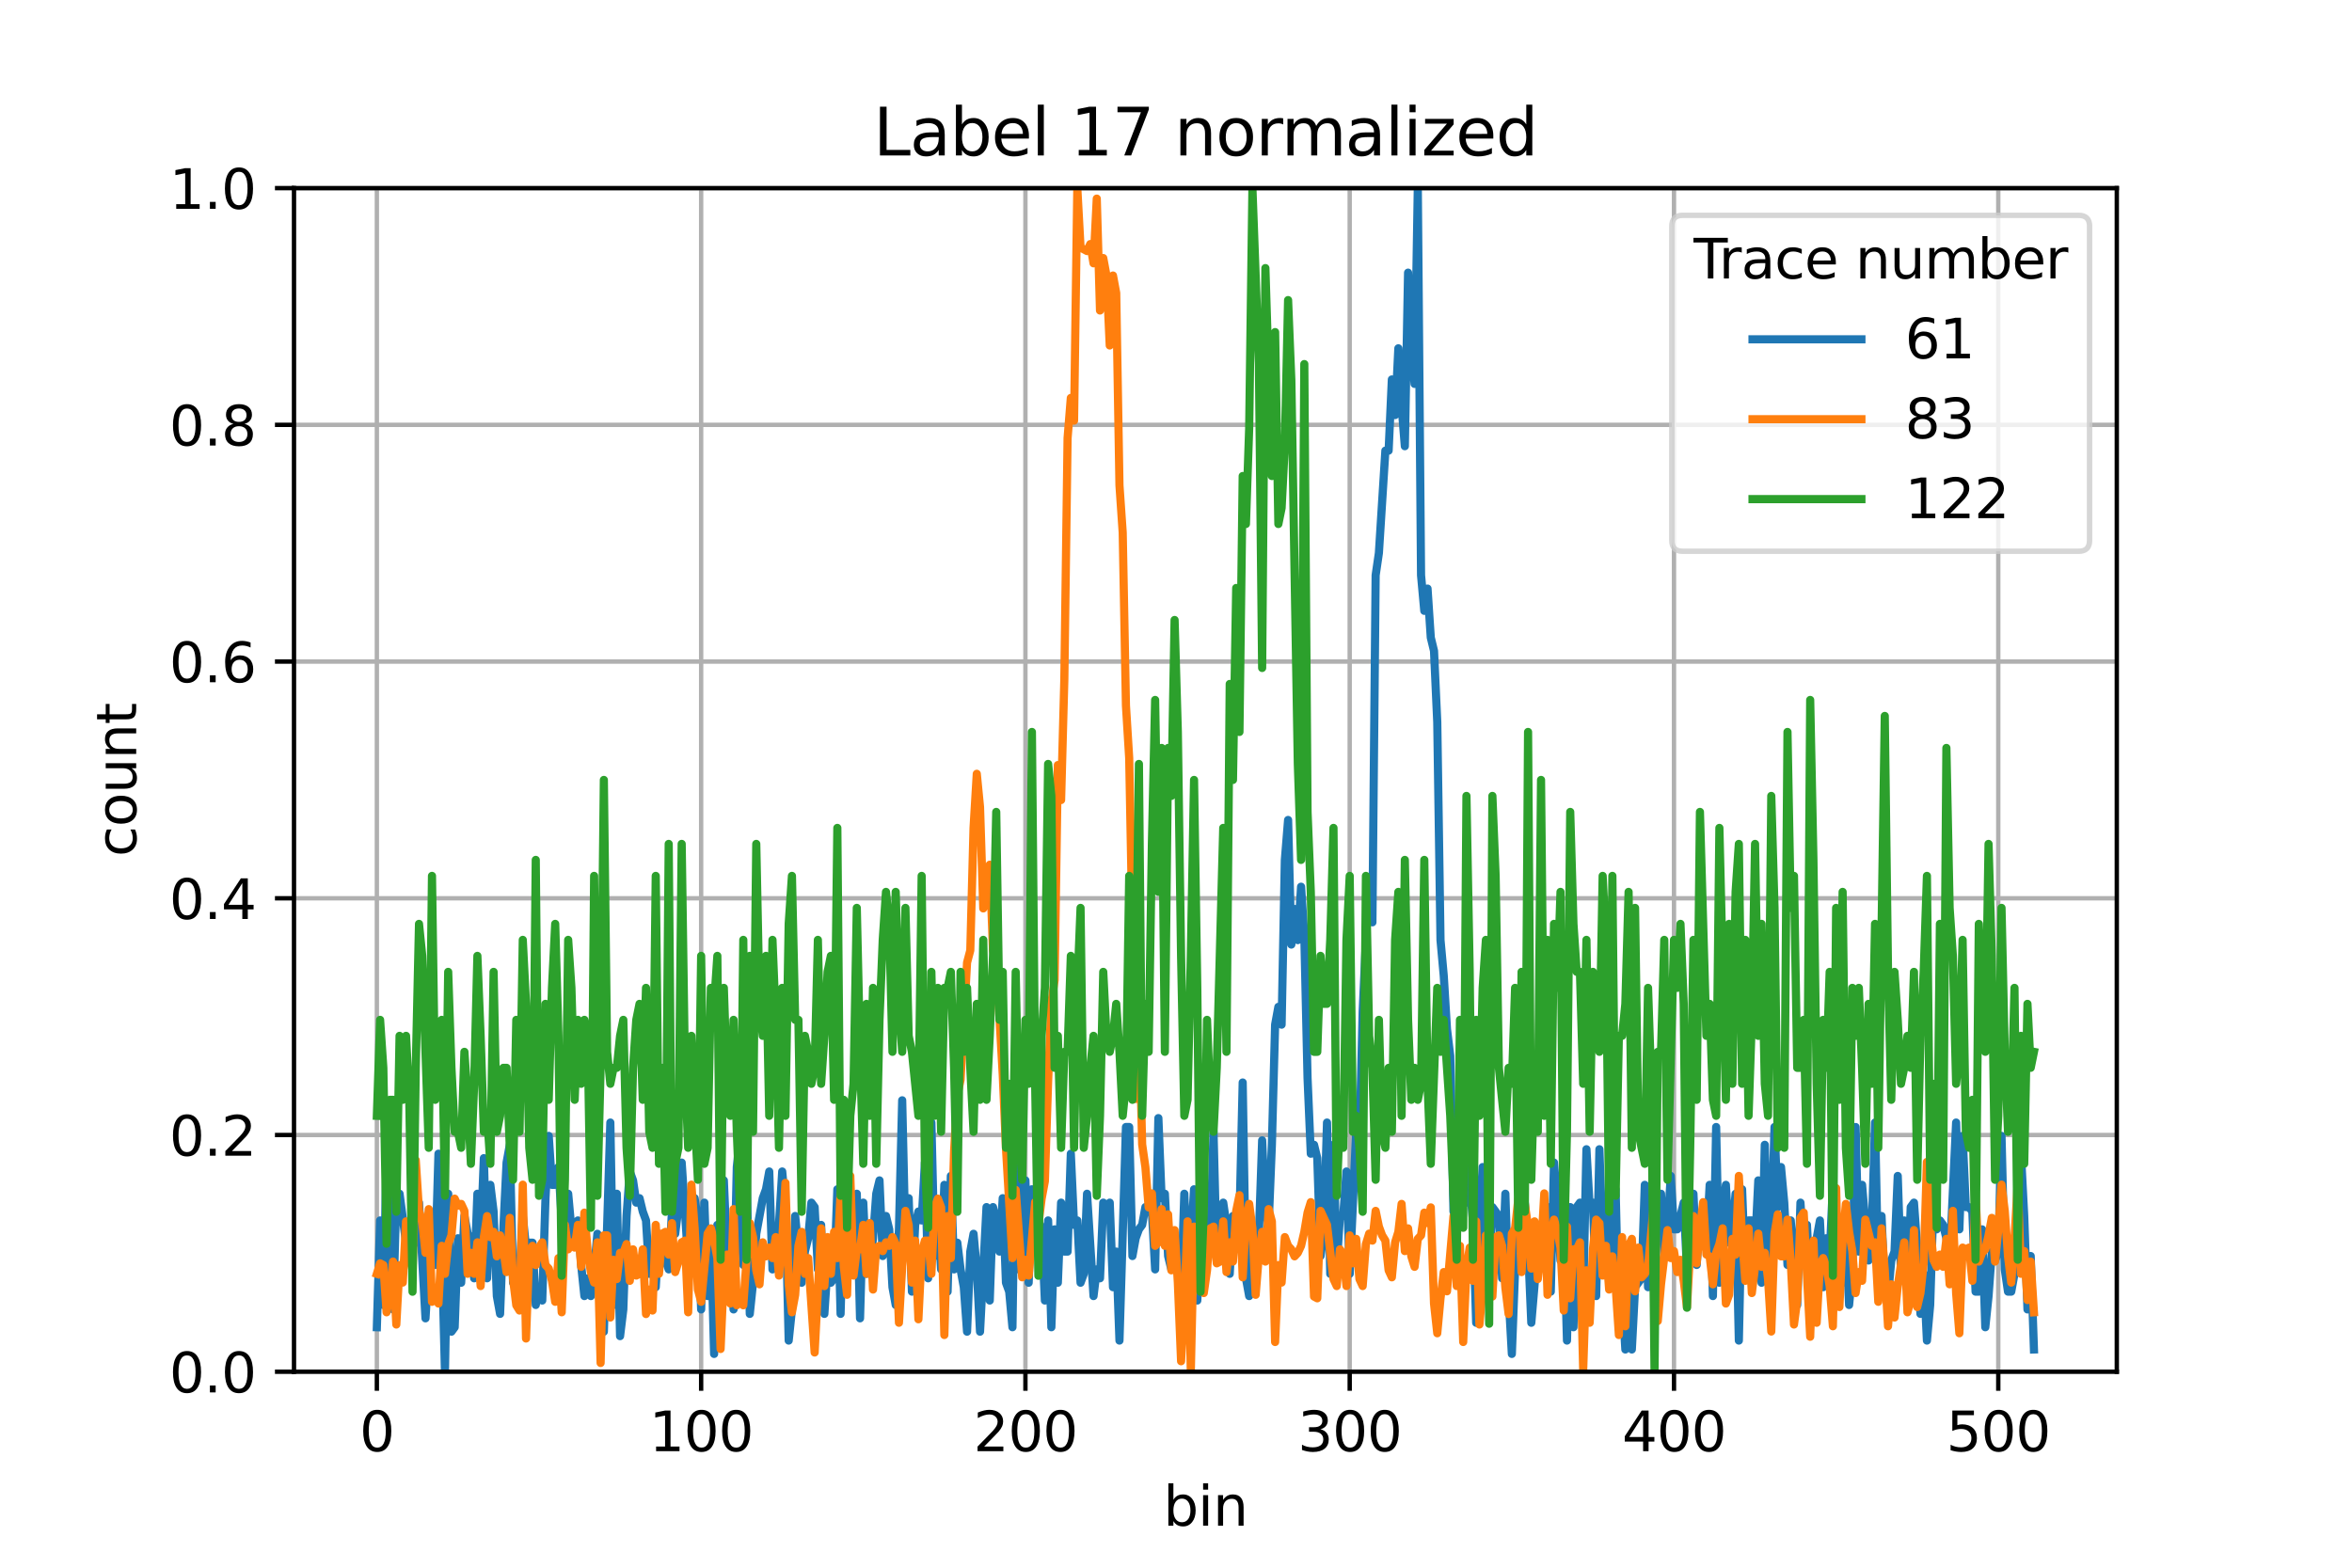 <?xml version="1.0" encoding="utf-8" standalone="no"?>
<!DOCTYPE svg PUBLIC "-//W3C//DTD SVG 1.1//EN"
  "http://www.w3.org/Graphics/SVG/1.1/DTD/svg11.dtd">
<svg xmlns:xlink="http://www.w3.org/1999/xlink" width="432pt" height="288pt" viewBox="0 0 432 288" xmlns="http://www.w3.org/2000/svg" version="1.1">
 <defs>
  <style type="text/css">*{stroke-linejoin: round; stroke-linecap: butt}</style>
 </defs>
 <g id="figure_1">
  <g id="patch_1">
   <path d="M 0 288 
L 432 288 
L 432 0 
L 0 0 
z
" style="fill: #ffffff"/>
  </g>
  <g id="axes_1">
   <g id="patch_2">
    <path d="M 54 252 
L 388.8 252 
L 388.8 34.56 
L 54 34.56 
z
" style="fill: #ffffff"/>
   </g>
   <g id="matplotlib.axis_1">
    <g id="xtick_1">
     <g id="line2d_1">
      <path d="M 69.218 252 
L 69.218 34.56 
" clip-path="url(#p0f0aa563bb)" style="fill: none; stroke: #b0b0b0; stroke-width: 0.8; stroke-linecap: square"/>
     </g>
     <g id="line2d_2">
      <defs>
       <path id="me63e05dc1d" d="M 0 0 
L 0 3.5 
" style="stroke: #000000; stroke-width: 0.8"/>
      </defs>
      <g>
       <use xlink:href="#me63e05dc1d" x="69.218" y="252" style="stroke: #000000; stroke-width: 0.8"/>
      </g>
     </g>
     <g id="text_1">
      <!-- 0 -->
      <g transform="translate(66.037 266.598)scale(0.1 -0.1)">
       <defs>
        <path id="DejaVuSans-30" d="M 2034 4250 
Q 1547 4250 1301 3770 
Q 1056 3291 1056 2328 
Q 1056 1369 1301 889 
Q 1547 409 2034 409 
Q 2525 409 2770 889 
Q 3016 1369 3016 2328 
Q 3016 3291 2770 3770 
Q 2525 4250 2034 4250 
z
M 2034 4750 
Q 2819 4750 3233 4129 
Q 3647 3509 3647 2328 
Q 3647 1150 3233 529 
Q 2819 -91 2034 -91 
Q 1250 -91 836 529 
Q 422 1150 422 2328 
Q 422 3509 836 4129 
Q 1250 4750 2034 4750 
z
" transform="scale(0.016)"/>
       </defs>
       <use xlink:href="#DejaVuSans-30"/>
      </g>
     </g>
    </g>
    <g id="xtick_2">
     <g id="line2d_3">
      <path d="M 128.781 252 
L 128.781 34.56 
" clip-path="url(#p0f0aa563bb)" style="fill: none; stroke: #b0b0b0; stroke-width: 0.8; stroke-linecap: square"/>
     </g>
     <g id="line2d_4">
      <g>
       <use xlink:href="#me63e05dc1d" x="128.781" y="252" style="stroke: #000000; stroke-width: 0.8"/>
      </g>
     </g>
     <g id="text_2">
      <!-- 100 -->
      <g transform="translate(119.237 266.598)scale(0.1 -0.1)">
       <defs>
        <path id="DejaVuSans-31" d="M 794 531 
L 1825 531 
L 1825 4091 
L 703 3866 
L 703 4441 
L 1819 4666 
L 2450 4666 
L 2450 531 
L 3481 531 
L 3481 0 
L 794 0 
L 794 531 
z
" transform="scale(0.016)"/>
       </defs>
       <use xlink:href="#DejaVuSans-31"/>
       <use xlink:href="#DejaVuSans-30" x="63.623"/>
       <use xlink:href="#DejaVuSans-30" x="127.246"/>
      </g>
     </g>
    </g>
    <g id="xtick_3">
     <g id="line2d_5">
      <path d="M 188.343 252 
L 188.343 34.56 
" clip-path="url(#p0f0aa563bb)" style="fill: none; stroke: #b0b0b0; stroke-width: 0.8; stroke-linecap: square"/>
     </g>
     <g id="line2d_6">
      <g>
       <use xlink:href="#me63e05dc1d" x="188.343" y="252" style="stroke: #000000; stroke-width: 0.8"/>
      </g>
     </g>
     <g id="text_3">
      <!-- 200 -->
      <g transform="translate(178.799 266.598)scale(0.1 -0.1)">
       <defs>
        <path id="DejaVuSans-32" d="M 1228 531 
L 3431 531 
L 3431 0 
L 469 0 
L 469 531 
Q 828 903 1448 1529 
Q 2069 2156 2228 2338 
Q 2531 2678 2651 2914 
Q 2772 3150 2772 3378 
Q 2772 3750 2511 3984 
Q 2250 4219 1831 4219 
Q 1534 4219 1204 4116 
Q 875 4013 500 3803 
L 500 4441 
Q 881 4594 1212 4672 
Q 1544 4750 1819 4750 
Q 2544 4750 2975 4387 
Q 3406 4025 3406 3419 
Q 3406 3131 3298 2873 
Q 3191 2616 2906 2266 
Q 2828 2175 2409 1742 
Q 1991 1309 1228 531 
z
" transform="scale(0.016)"/>
       </defs>
       <use xlink:href="#DejaVuSans-32"/>
       <use xlink:href="#DejaVuSans-30" x="63.623"/>
       <use xlink:href="#DejaVuSans-30" x="127.246"/>
      </g>
     </g>
    </g>
    <g id="xtick_4">
     <g id="line2d_7">
      <path d="M 247.905 252 
L 247.905 34.56 
" clip-path="url(#p0f0aa563bb)" style="fill: none; stroke: #b0b0b0; stroke-width: 0.8; stroke-linecap: square"/>
     </g>
     <g id="line2d_8">
      <g>
       <use xlink:href="#me63e05dc1d" x="247.905" y="252" style="stroke: #000000; stroke-width: 0.8"/>
      </g>
     </g>
     <g id="text_4">
      <!-- 300 -->
      <g transform="translate(238.361 266.598)scale(0.1 -0.1)">
       <defs>
        <path id="DejaVuSans-33" d="M 2597 2516 
Q 3050 2419 3304 2112 
Q 3559 1806 3559 1356 
Q 3559 666 3084 287 
Q 2609 -91 1734 -91 
Q 1441 -91 1130 -33 
Q 819 25 488 141 
L 488 750 
Q 750 597 1062 519 
Q 1375 441 1716 441 
Q 2309 441 2620 675 
Q 2931 909 2931 1356 
Q 2931 1769 2642 2001 
Q 2353 2234 1838 2234 
L 1294 2234 
L 1294 2753 
L 1863 2753 
Q 2328 2753 2575 2939 
Q 2822 3125 2822 3475 
Q 2822 3834 2567 4026 
Q 2313 4219 1838 4219 
Q 1578 4219 1281 4162 
Q 984 4106 628 3988 
L 628 4550 
Q 988 4650 1302 4700 
Q 1616 4750 1894 4750 
Q 2613 4750 3031 4423 
Q 3450 4097 3450 3541 
Q 3450 3153 3228 2886 
Q 3006 2619 2597 2516 
z
" transform="scale(0.016)"/>
       </defs>
       <use xlink:href="#DejaVuSans-33"/>
       <use xlink:href="#DejaVuSans-30" x="63.623"/>
       <use xlink:href="#DejaVuSans-30" x="127.246"/>
      </g>
     </g>
    </g>
    <g id="xtick_5">
     <g id="line2d_9">
      <path d="M 307.468 252 
L 307.468 34.56 
" clip-path="url(#p0f0aa563bb)" style="fill: none; stroke: #b0b0b0; stroke-width: 0.8; stroke-linecap: square"/>
     </g>
     <g id="line2d_10">
      <g>
       <use xlink:href="#me63e05dc1d" x="307.468" y="252" style="stroke: #000000; stroke-width: 0.8"/>
      </g>
     </g>
     <g id="text_5">
      <!-- 400 -->
      <g transform="translate(297.924 266.598)scale(0.1 -0.1)">
       <defs>
        <path id="DejaVuSans-34" d="M 2419 4116 
L 825 1625 
L 2419 1625 
L 2419 4116 
z
M 2253 4666 
L 3047 4666 
L 3047 1625 
L 3713 1625 
L 3713 1100 
L 3047 1100 
L 3047 0 
L 2419 0 
L 2419 1100 
L 313 1100 
L 313 1709 
L 2253 4666 
z
" transform="scale(0.016)"/>
       </defs>
       <use xlink:href="#DejaVuSans-34"/>
       <use xlink:href="#DejaVuSans-30" x="63.623"/>
       <use xlink:href="#DejaVuSans-30" x="127.246"/>
      </g>
     </g>
    </g>
    <g id="xtick_6">
     <g id="line2d_11">
      <path d="M 367.03 252 
L 367.03 34.56 
" clip-path="url(#p0f0aa563bb)" style="fill: none; stroke: #b0b0b0; stroke-width: 0.8; stroke-linecap: square"/>
     </g>
     <g id="line2d_12">
      <g>
       <use xlink:href="#me63e05dc1d" x="367.03" y="252" style="stroke: #000000; stroke-width: 0.8"/>
      </g>
     </g>
     <g id="text_6">
      <!-- 500 -->
      <g transform="translate(357.486 266.598)scale(0.1 -0.1)">
       <defs>
        <path id="DejaVuSans-35" d="M 691 4666 
L 3169 4666 
L 3169 4134 
L 1269 4134 
L 1269 2991 
Q 1406 3038 1543 3061 
Q 1681 3084 1819 3084 
Q 2600 3084 3056 2656 
Q 3513 2228 3513 1497 
Q 3513 744 3044 326 
Q 2575 -91 1722 -91 
Q 1428 -91 1123 -41 
Q 819 9 494 109 
L 494 744 
Q 775 591 1075 516 
Q 1375 441 1709 441 
Q 2250 441 2565 725 
Q 2881 1009 2881 1497 
Q 2881 1984 2565 2268 
Q 2250 2553 1709 2553 
Q 1456 2553 1204 2497 
Q 953 2441 691 2322 
L 691 4666 
z
" transform="scale(0.016)"/>
       </defs>
       <use xlink:href="#DejaVuSans-35"/>
       <use xlink:href="#DejaVuSans-30" x="63.623"/>
       <use xlink:href="#DejaVuSans-30" x="127.246"/>
      </g>
     </g>
    </g>
    <g id="text_7">
     <!-- bin -->
     <g transform="translate(213.668 280.277)scale(0.1 -0.1)">
      <defs>
       <path id="DejaVuSans-62" d="M 3116 1747 
Q 3116 2381 2855 2742 
Q 2594 3103 2138 3103 
Q 1681 3103 1420 2742 
Q 1159 2381 1159 1747 
Q 1159 1113 1420 752 
Q 1681 391 2138 391 
Q 2594 391 2855 752 
Q 3116 1113 3116 1747 
z
M 1159 2969 
Q 1341 3281 1617 3432 
Q 1894 3584 2278 3584 
Q 2916 3584 3314 3078 
Q 3713 2572 3713 1747 
Q 3713 922 3314 415 
Q 2916 -91 2278 -91 
Q 1894 -91 1617 61 
Q 1341 213 1159 525 
L 1159 0 
L 581 0 
L 581 4863 
L 1159 4863 
L 1159 2969 
z
" transform="scale(0.016)"/>
       <path id="DejaVuSans-69" d="M 603 3500 
L 1178 3500 
L 1178 0 
L 603 0 
L 603 3500 
z
M 603 4863 
L 1178 4863 
L 1178 4134 
L 603 4134 
L 603 4863 
z
" transform="scale(0.016)"/>
       <path id="DejaVuSans-6e" d="M 3513 2113 
L 3513 0 
L 2938 0 
L 2938 2094 
Q 2938 2591 2744 2837 
Q 2550 3084 2163 3084 
Q 1697 3084 1428 2787 
Q 1159 2491 1159 1978 
L 1159 0 
L 581 0 
L 581 3500 
L 1159 3500 
L 1159 2956 
Q 1366 3272 1645 3428 
Q 1925 3584 2291 3584 
Q 2894 3584 3203 3211 
Q 3513 2838 3513 2113 
z
" transform="scale(0.016)"/>
      </defs>
      <use xlink:href="#DejaVuSans-62"/>
      <use xlink:href="#DejaVuSans-69" x="63.477"/>
      <use xlink:href="#DejaVuSans-6e" x="91.26"/>
     </g>
    </g>
   </g>
   <g id="matplotlib.axis_2">
    <g id="ytick_1">
     <g id="line2d_13">
      <path d="M 54 252 
L 388.8 252 
" clip-path="url(#p0f0aa563bb)" style="fill: none; stroke: #b0b0b0; stroke-width: 0.8; stroke-linecap: square"/>
     </g>
     <g id="line2d_14">
      <defs>
       <path id="mbb516139f0" d="M 0 0 
L -3.5 0 
" style="stroke: #000000; stroke-width: 0.8"/>
      </defs>
      <g>
       <use xlink:href="#mbb516139f0" x="54" y="252" style="stroke: #000000; stroke-width: 0.8"/>
      </g>
     </g>
     <g id="text_8">
      <!-- 0.0 -->
      <g transform="translate(31.097 255.799)scale(0.1 -0.1)">
       <defs>
        <path id="DejaVuSans-2e" d="M 684 794 
L 1344 794 
L 1344 0 
L 684 0 
L 684 794 
z
" transform="scale(0.016)"/>
       </defs>
       <use xlink:href="#DejaVuSans-30"/>
       <use xlink:href="#DejaVuSans-2e" x="63.623"/>
       <use xlink:href="#DejaVuSans-30" x="95.41"/>
      </g>
     </g>
    </g>
    <g id="ytick_2">
     <g id="line2d_15">
      <path d="M 54 208.512 
L 388.8 208.512 
" clip-path="url(#p0f0aa563bb)" style="fill: none; stroke: #b0b0b0; stroke-width: 0.8; stroke-linecap: square"/>
     </g>
     <g id="line2d_16">
      <g>
       <use xlink:href="#mbb516139f0" x="54" y="208.512" style="stroke: #000000; stroke-width: 0.8"/>
      </g>
     </g>
     <g id="text_9">
      <!-- 0.2 -->
      <g transform="translate(31.097 212.311)scale(0.1 -0.1)">
       <use xlink:href="#DejaVuSans-30"/>
       <use xlink:href="#DejaVuSans-2e" x="63.623"/>
       <use xlink:href="#DejaVuSans-32" x="95.41"/>
      </g>
     </g>
    </g>
    <g id="ytick_3">
     <g id="line2d_17">
      <path d="M 54 165.024 
L 388.8 165.024 
" clip-path="url(#p0f0aa563bb)" style="fill: none; stroke: #b0b0b0; stroke-width: 0.8; stroke-linecap: square"/>
     </g>
     <g id="line2d_18">
      <g>
       <use xlink:href="#mbb516139f0" x="54" y="165.024" style="stroke: #000000; stroke-width: 0.8"/>
      </g>
     </g>
     <g id="text_10">
      <!-- 0.4 -->
      <g transform="translate(31.097 168.823)scale(0.1 -0.1)">
       <use xlink:href="#DejaVuSans-30"/>
       <use xlink:href="#DejaVuSans-2e" x="63.623"/>
       <use xlink:href="#DejaVuSans-34" x="95.41"/>
      </g>
     </g>
    </g>
    <g id="ytick_4">
     <g id="line2d_19">
      <path d="M 54 121.536 
L 388.8 121.536 
" clip-path="url(#p0f0aa563bb)" style="fill: none; stroke: #b0b0b0; stroke-width: 0.8; stroke-linecap: square"/>
     </g>
     <g id="line2d_20">
      <g>
       <use xlink:href="#mbb516139f0" x="54" y="121.536" style="stroke: #000000; stroke-width: 0.8"/>
      </g>
     </g>
     <g id="text_11">
      <!-- 0.6 -->
      <g transform="translate(31.097 125.335)scale(0.1 -0.1)">
       <defs>
        <path id="DejaVuSans-36" d="M 2113 2584 
Q 1688 2584 1439 2293 
Q 1191 2003 1191 1497 
Q 1191 994 1439 701 
Q 1688 409 2113 409 
Q 2538 409 2786 701 
Q 3034 994 3034 1497 
Q 3034 2003 2786 2293 
Q 2538 2584 2113 2584 
z
M 3366 4563 
L 3366 3988 
Q 3128 4100 2886 4159 
Q 2644 4219 2406 4219 
Q 1781 4219 1451 3797 
Q 1122 3375 1075 2522 
Q 1259 2794 1537 2939 
Q 1816 3084 2150 3084 
Q 2853 3084 3261 2657 
Q 3669 2231 3669 1497 
Q 3669 778 3244 343 
Q 2819 -91 2113 -91 
Q 1303 -91 875 529 
Q 447 1150 447 2328 
Q 447 3434 972 4092 
Q 1497 4750 2381 4750 
Q 2619 4750 2861 4703 
Q 3103 4656 3366 4563 
z
" transform="scale(0.016)"/>
       </defs>
       <use xlink:href="#DejaVuSans-30"/>
       <use xlink:href="#DejaVuSans-2e" x="63.623"/>
       <use xlink:href="#DejaVuSans-36" x="95.41"/>
      </g>
     </g>
    </g>
    <g id="ytick_5">
     <g id="line2d_21">
      <path d="M 54 78.048 
L 388.8 78.048 
" clip-path="url(#p0f0aa563bb)" style="fill: none; stroke: #b0b0b0; stroke-width: 0.8; stroke-linecap: square"/>
     </g>
     <g id="line2d_22">
      <g>
       <use xlink:href="#mbb516139f0" x="54" y="78.048" style="stroke: #000000; stroke-width: 0.8"/>
      </g>
     </g>
     <g id="text_12">
      <!-- 0.8 -->
      <g transform="translate(31.097 81.847)scale(0.1 -0.1)">
       <defs>
        <path id="DejaVuSans-38" d="M 2034 2216 
Q 1584 2216 1326 1975 
Q 1069 1734 1069 1313 
Q 1069 891 1326 650 
Q 1584 409 2034 409 
Q 2484 409 2743 651 
Q 3003 894 3003 1313 
Q 3003 1734 2745 1975 
Q 2488 2216 2034 2216 
z
M 1403 2484 
Q 997 2584 770 2862 
Q 544 3141 544 3541 
Q 544 4100 942 4425 
Q 1341 4750 2034 4750 
Q 2731 4750 3128 4425 
Q 3525 4100 3525 3541 
Q 3525 3141 3298 2862 
Q 3072 2584 2669 2484 
Q 3125 2378 3379 2068 
Q 3634 1759 3634 1313 
Q 3634 634 3220 271 
Q 2806 -91 2034 -91 
Q 1263 -91 848 271 
Q 434 634 434 1313 
Q 434 1759 690 2068 
Q 947 2378 1403 2484 
z
M 1172 3481 
Q 1172 3119 1398 2916 
Q 1625 2713 2034 2713 
Q 2441 2713 2670 2916 
Q 2900 3119 2900 3481 
Q 2900 3844 2670 4047 
Q 2441 4250 2034 4250 
Q 1625 4250 1398 4047 
Q 1172 3844 1172 3481 
z
" transform="scale(0.016)"/>
       </defs>
       <use xlink:href="#DejaVuSans-30"/>
       <use xlink:href="#DejaVuSans-2e" x="63.623"/>
       <use xlink:href="#DejaVuSans-38" x="95.41"/>
      </g>
     </g>
    </g>
    <g id="ytick_6">
     <g id="line2d_23">
      <path d="M 54 34.56 
L 388.8 34.56 
" clip-path="url(#p0f0aa563bb)" style="fill: none; stroke: #b0b0b0; stroke-width: 0.8; stroke-linecap: square"/>
     </g>
     <g id="line2d_24">
      <g>
       <use xlink:href="#mbb516139f0" x="54" y="34.56" style="stroke: #000000; stroke-width: 0.8"/>
      </g>
     </g>
     <g id="text_13">
      <!-- 1.0 -->
      <g transform="translate(31.097 38.359)scale(0.1 -0.1)">
       <use xlink:href="#DejaVuSans-31"/>
       <use xlink:href="#DejaVuSans-2e" x="63.623"/>
       <use xlink:href="#DejaVuSans-30" x="95.41"/>
      </g>
     </g>
    </g>
    <g id="text_14">
     <!-- count -->
     <g transform="translate(25.017 157.386)rotate(-90)scale(0.1 -0.1)">
      <defs>
       <path id="DejaVuSans-63" d="M 3122 3366 
L 3122 2828 
Q 2878 2963 2633 3030 
Q 2388 3097 2138 3097 
Q 1578 3097 1268 2742 
Q 959 2388 959 1747 
Q 959 1106 1268 751 
Q 1578 397 2138 397 
Q 2388 397 2633 464 
Q 2878 531 3122 666 
L 3122 134 
Q 2881 22 2623 -34 
Q 2366 -91 2075 -91 
Q 1284 -91 818 406 
Q 353 903 353 1747 
Q 353 2603 823 3093 
Q 1294 3584 2113 3584 
Q 2378 3584 2631 3529 
Q 2884 3475 3122 3366 
z
" transform="scale(0.016)"/>
       <path id="DejaVuSans-6f" d="M 1959 3097 
Q 1497 3097 1228 2736 
Q 959 2375 959 1747 
Q 959 1119 1226 758 
Q 1494 397 1959 397 
Q 2419 397 2687 759 
Q 2956 1122 2956 1747 
Q 2956 2369 2687 2733 
Q 2419 3097 1959 3097 
z
M 1959 3584 
Q 2709 3584 3137 3096 
Q 3566 2609 3566 1747 
Q 3566 888 3137 398 
Q 2709 -91 1959 -91 
Q 1206 -91 779 398 
Q 353 888 353 1747 
Q 353 2609 779 3096 
Q 1206 3584 1959 3584 
z
" transform="scale(0.016)"/>
       <path id="DejaVuSans-75" d="M 544 1381 
L 544 3500 
L 1119 3500 
L 1119 1403 
Q 1119 906 1312 657 
Q 1506 409 1894 409 
Q 2359 409 2629 706 
Q 2900 1003 2900 1516 
L 2900 3500 
L 3475 3500 
L 3475 0 
L 2900 0 
L 2900 538 
Q 2691 219 2414 64 
Q 2138 -91 1772 -91 
Q 1169 -91 856 284 
Q 544 659 544 1381 
z
M 1991 3584 
L 1991 3584 
z
" transform="scale(0.016)"/>
       <path id="DejaVuSans-74" d="M 1172 4494 
L 1172 3500 
L 2356 3500 
L 2356 3053 
L 1172 3053 
L 1172 1153 
Q 1172 725 1289 603 
Q 1406 481 1766 481 
L 2356 481 
L 2356 0 
L 1766 0 
Q 1100 0 847 248 
Q 594 497 594 1153 
L 594 3053 
L 172 3053 
L 172 3500 
L 594 3500 
L 594 4494 
L 1172 4494 
z
" transform="scale(0.016)"/>
      </defs>
      <use xlink:href="#DejaVuSans-63"/>
      <use xlink:href="#DejaVuSans-6f" x="54.98"/>
      <use xlink:href="#DejaVuSans-75" x="116.162"/>
      <use xlink:href="#DejaVuSans-6e" x="179.541"/>
      <use xlink:href="#DejaVuSans-74" x="242.92"/>
     </g>
    </g>
   </g>
   <g id="line2d_25">
    <path d="M 69.218 243.826 
L 69.814 224.207 
L 70.409 239.738 
L 71.005 211.945 
L 71.601 223.389 
L 72.196 240.556 
L 72.792 220.12 
L 73.388 219.302 
L 74.579 228.294 
L 75.174 231.564 
L 75.77 229.112 
L 76.366 227.477 
L 76.961 220.937 
L 78.153 242.191 
L 78.748 232.381 
L 79.344 226.659 
L 79.939 232.381 
L 80.535 211.945 
L 81.131 229.112 
L 81.726 252 
L 82.322 219.302 
L 82.918 244.643 
L 83.513 243.826 
L 84.109 227.477 
L 84.704 235.651 
L 85.3 223.389 
L 85.896 226.659 
L 86.491 227.477 
L 87.087 234.834 
L 87.683 219.302 
L 88.278 227.477 
L 88.874 212.763 
L 89.469 234.834 
L 90.065 217.667 
L 90.661 222.572 
L 91.256 238.103 
L 91.852 241.373 
L 92.448 225.842 
L 93.043 213.58 
L 93.639 210.31 
L 94.234 235.651 
L 94.83 231.564 
L 95.426 234.016 
L 96.021 223.389 
L 96.617 229.112 
L 97.212 228.294 
L 97.808 228.294 
L 98.404 239.738 
L 98.999 236.469 
L 99.595 238.921 
L 100.191 220.12 
L 100.786 208.675 
L 101.382 217.667 
L 101.977 217.667 
L 102.573 214.398 
L 103.169 224.207 
L 103.764 225.842 
L 104.36 219.302 
L 104.956 225.842 
L 105.551 228.294 
L 106.147 224.207 
L 106.742 232.381 
L 107.338 238.103 
L 107.934 234.834 
L 108.529 238.103 
L 109.125 233.199 
L 109.721 226.659 
L 110.316 234.016 
L 110.912 244.643 
L 112.103 206.223 
L 112.699 239.738 
L 113.294 219.302 
L 113.89 245.46 
L 114.486 240.556 
L 115.081 223.389 
L 115.677 215.215 
L 116.272 216.85 
L 116.868 220.937 
L 117.464 220.12 
L 118.059 222.572 
L 118.655 224.207 
L 119.251 234.016 
L 119.846 233.199 
L 120.442 236.469 
L 121.037 226.659 
L 122.229 231.564 
L 122.824 233.199 
L 123.42 222.572 
L 124.016 226.659 
L 124.611 221.755 
L 125.207 213.58 
L 126.398 231.564 
L 126.994 222.572 
L 127.589 220.12 
L 128.185 224.207 
L 128.781 240.556 
L 129.376 220.937 
L 129.972 238.103 
L 130.567 226.659 
L 131.163 248.73 
L 131.759 225.024 
L 132.354 231.564 
L 132.95 216.85 
L 133.546 230.746 
L 134.141 229.112 
L 134.737 240.556 
L 135.332 214.398 
L 135.928 208.675 
L 136.524 232.381 
L 137.119 215.215 
L 137.715 241.373 
L 138.311 235.651 
L 138.906 226.659 
L 140.097 220.12 
L 140.693 218.485 
L 141.289 215.215 
L 141.884 233.199 
L 142.48 231.564 
L 143.076 225.024 
L 143.671 215.215 
L 144.267 221.755 
L 144.862 246.278 
L 145.458 240.556 
L 146.054 223.389 
L 147.245 235.651 
L 147.84 229.929 
L 148.436 227.477 
L 149.032 220.937 
L 149.627 221.755 
L 150.223 233.199 
L 150.819 225.024 
L 151.414 241.373 
L 152.01 232.381 
L 152.605 235.651 
L 153.201 234.834 
L 153.797 218.485 
L 154.392 241.373 
L 154.988 220.12 
L 155.584 220.937 
L 156.179 225.842 
L 157.37 219.302 
L 157.966 242.191 
L 158.562 220.937 
L 159.157 234.016 
L 159.753 232.381 
L 160.349 227.477 
L 160.944 219.302 
L 161.54 216.85 
L 162.135 230.746 
L 162.731 223.389 
L 163.327 225.842 
L 163.922 236.469 
L 164.518 239.738 
L 165.114 225.842 
L 165.709 202.136 
L 166.305 228.294 
L 166.9 220.12 
L 167.496 237.286 
L 168.092 225.024 
L 168.687 222.572 
L 169.283 224.207 
L 169.879 213.58 
L 170.474 234.834 
L 171.07 206.223 
L 171.665 230.746 
L 172.261 223.389 
L 172.857 233.199 
L 173.452 217.667 
L 174.048 237.286 
L 174.644 216.032 
L 175.239 233.199 
L 175.835 228.294 
L 176.43 233.199 
L 177.026 236.469 
L 177.622 244.643 
L 178.217 229.929 
L 178.813 226.659 
L 179.409 233.199 
L 180.004 244.643 
L 181.195 221.755 
L 181.791 238.921 
L 182.387 221.755 
L 182.982 224.207 
L 183.578 229.929 
L 184.174 220.12 
L 184.769 235.651 
L 185.365 237.286 
L 185.96 243.826 
L 186.556 204.588 
L 187.152 233.199 
L 187.747 231.564 
L 188.343 216.85 
L 188.939 235.651 
L 189.534 218.485 
L 190.13 226.659 
L 190.725 224.207 
L 191.321 225.842 
L 191.917 238.921 
L 192.512 224.207 
L 193.108 243.826 
L 193.704 225.842 
L 194.299 235.651 
L 194.895 220.937 
L 195.49 229.929 
L 196.086 229.929 
L 196.682 211.945 
L 197.277 225.024 
L 197.873 224.207 
L 198.468 235.651 
L 199.064 234.016 
L 199.66 219.302 
L 200.851 238.103 
L 201.447 233.199 
L 202.042 234.834 
L 202.638 220.937 
L 203.233 221.755 
L 203.829 220.937 
L 204.425 236.469 
L 205.02 229.929 
L 205.616 246.278 
L 206.807 207.041 
L 207.403 207.041 
L 207.998 230.746 
L 208.594 227.477 
L 209.19 225.842 
L 209.785 225.024 
L 210.381 221.755 
L 210.977 221.755 
L 211.572 222.572 
L 212.168 233.199 
L 212.763 205.406 
L 213.359 220.12 
L 213.955 219.302 
L 214.55 230.746 
L 215.146 233.199 
L 215.742 229.929 
L 216.337 233.199 
L 216.933 237.286 
L 217.528 219.302 
L 218.124 234.016 
L 218.72 228.294 
L 219.315 218.485 
L 219.911 238.921 
L 220.507 225.024 
L 221.698 226.659 
L 222.293 229.112 
L 222.889 207.858 
L 223.485 231.564 
L 224.08 224.207 
L 224.676 220.937 
L 225.272 225.024 
L 225.867 234.016 
L 226.463 223.389 
L 227.058 225.842 
L 227.654 224.207 
L 228.25 198.866 
L 228.845 234.834 
L 229.441 238.103 
L 230.037 229.929 
L 230.632 226.659 
L 231.228 226.659 
L 231.823 209.493 
L 232.419 222.572 
L 233.015 225.024 
L 233.61 210.31 
L 234.206 188.239 
L 234.802 184.97 
L 235.397 188.239 
L 235.993 157.994 
L 236.588 150.637 
L 237.184 173.525 
L 237.78 166.986 
L 238.375 172.708 
L 238.971 162.899 
L 239.567 171.891 
L 240.162 198.049 
L 240.758 211.945 
L 241.353 210.31 
L 241.949 212.763 
L 242.545 230.746 
L 243.14 226.659 
L 243.736 206.223 
L 244.332 234.016 
L 244.927 210.31 
L 245.523 232.381 
L 246.118 223.389 
L 246.714 223.389 
L 247.31 215.215 
L 247.905 234.016 
L 249.096 207.858 
L 249.692 210.31 
L 250.288 185.787 
L 250.883 172.708 
L 251.479 162.081 
L 252.075 169.438 
L 252.67 105.678 
L 253.266 101.59 
L 254.457 82.789 
L 255.053 82.789 
L 255.648 69.71 
L 256.244 76.25 
L 256.84 63.988 
L 257.435 74.615 
L 258.031 81.972 
L 258.626 50.091 
L 259.222 63.988 
L 259.818 70.528 
L 260.413 34.56 
L 261.009 105.678 
L 261.605 112.217 
L 262.2 108.13 
L 262.796 117.122 
L 263.391 119.574 
L 263.987 132.653 
L 264.583 172.708 
L 265.178 179.248 
L 265.774 189.057 
L 266.37 193.962 
L 266.965 222.572 
L 268.156 206.223 
L 268.752 209.493 
L 269.348 220.937 
L 269.943 217.667 
L 270.539 224.207 
L 271.135 243.008 
L 271.73 224.207 
L 272.326 214.398 
L 272.921 232.381 
L 273.517 232.381 
L 274.113 221.755 
L 275.304 223.389 
L 275.9 234.834 
L 276.495 219.302 
L 277.091 238.103 
L 277.686 248.73 
L 278.282 233.199 
L 278.878 222.572 
L 279.473 219.302 
L 280.069 220.937 
L 280.665 229.112 
L 281.26 243.008 
L 282.451 229.112 
L 283.047 230.746 
L 283.643 222.572 
L 284.238 221.755 
L 284.834 237.286 
L 285.43 213.58 
L 286.025 220.937 
L 286.621 231.564 
L 287.216 225.024 
L 287.812 246.278 
L 288.408 221.755 
L 289.003 243.826 
L 289.599 221.755 
L 290.195 220.937 
L 290.79 238.103 
L 291.386 211.128 
L 291.981 221.755 
L 292.577 220.937 
L 293.173 238.103 
L 293.768 211.128 
L 294.364 228.294 
L 294.96 226.659 
L 295.555 221.755 
L 296.151 233.199 
L 296.746 218.485 
L 297.342 243.826 
L 297.938 238.103 
L 298.533 247.913 
L 299.129 233.199 
L 299.724 247.913 
L 300.32 236.469 
L 301.511 234.834 
L 302.107 217.667 
L 302.703 236.469 
L 303.298 234.016 
L 303.894 221.755 
L 304.489 221.755 
L 305.085 219.302 
L 305.681 230.746 
L 306.276 225.842 
L 306.872 216.032 
L 307.468 225.842 
L 308.063 225.842 
L 309.254 220.937 
L 309.85 233.199 
L 310.446 227.477 
L 311.041 219.302 
L 311.637 232.381 
L 312.233 223.389 
L 312.828 227.477 
L 313.424 229.112 
L 314.019 217.667 
L 314.615 238.103 
L 315.211 207.041 
L 315.806 235.651 
L 316.402 222.572 
L 316.998 217.667 
L 317.593 228.294 
L 318.189 225.842 
L 318.784 219.302 
L 319.38 246.278 
L 319.976 218.485 
L 320.571 234.016 
L 321.167 224.207 
L 321.763 224.207 
L 322.358 229.112 
L 322.954 216.85 
L 323.549 235.651 
L 324.145 210.31 
L 324.741 234.016 
L 325.336 227.477 
L 325.932 207.041 
L 326.528 221.755 
L 327.123 214.398 
L 327.719 220.937 
L 328.314 232.381 
L 328.91 224.207 
L 330.101 239.738 
L 330.697 220.937 
L 331.293 229.929 
L 331.888 225.024 
L 332.484 237.286 
L 333.079 229.112 
L 333.675 227.477 
L 334.271 224.207 
L 334.866 236.469 
L 335.462 227.477 
L 336.058 230.746 
L 336.653 217.667 
L 337.249 225.842 
L 337.844 224.207 
L 338.44 235.651 
L 339.036 226.659 
L 339.631 239.738 
L 340.227 233.199 
L 340.823 207.041 
L 341.418 229.929 
L 342.014 217.667 
L 343.205 231.564 
L 343.801 225.842 
L 344.396 206.223 
L 344.992 234.834 
L 345.588 223.389 
L 346.183 236.469 
L 346.779 238.103 
L 347.374 231.564 
L 347.97 229.929 
L 348.566 216.032 
L 349.161 234.016 
L 349.757 224.207 
L 350.353 237.286 
L 350.948 221.755 
L 351.544 220.937 
L 352.139 229.112 
L 352.735 241.373 
L 353.331 234.016 
L 353.926 246.278 
L 354.522 239.738 
L 355.117 220.937 
L 355.713 225.842 
L 356.309 224.207 
L 356.904 225.024 
L 357.5 227.477 
L 358.096 231.564 
L 359.287 206.223 
L 359.882 225.842 
L 360.478 208.675 
L 361.074 221.755 
L 361.669 221.755 
L 362.265 222.572 
L 362.861 237.286 
L 363.456 237.286 
L 364.052 225.842 
L 364.647 243.826 
L 365.243 238.103 
L 365.839 229.929 
L 366.434 231.564 
L 367.03 229.929 
L 367.626 208.675 
L 368.221 233.199 
L 368.817 237.286 
L 369.412 237.286 
L 370.008 234.016 
L 370.604 232.381 
L 371.199 211.945 
L 371.795 223.389 
L 372.391 240.556 
L 372.986 230.746 
L 373.582 247.913 
L 373.582 247.913 
" clip-path="url(#p0f0aa563bb)" style="fill: none; stroke: #1f77b4; stroke-width: 1.5; stroke-linecap: square"/>
   </g>
   <g id="line2d_26">
    <path d="M 69.218 234.014 
L 69.814 232.087 
L 70.409 232.408 
L 71.005 241.08 
L 71.601 237.868 
L 72.196 231.766 
L 72.792 243.328 
L 73.388 232.408 
L 73.983 235.62 
L 74.579 224.378 
L 75.174 229.517 
L 75.77 233.371 
L 76.366 213.137 
L 76.961 222.451 
L 77.557 224.378 
L 78.153 230.16 
L 78.748 222.13 
L 79.344 239.153 
L 79.939 236.583 
L 80.535 239.474 
L 81.131 228.875 
L 81.726 234.014 
L 82.322 228.554 
L 82.918 226.948 
L 83.513 220.203 
L 84.109 221.488 
L 84.704 221.167 
L 85.3 222.451 
L 85.896 234.014 
L 86.491 230.16 
L 87.087 234.014 
L 87.683 228.233 
L 88.278 236.262 
L 88.874 227.269 
L 89.469 223.415 
L 90.065 227.269 
L 90.661 226.305 
L 91.256 230.802 
L 91.852 226.948 
L 92.448 229.517 
L 93.043 233.693 
L 93.639 223.736 
L 94.234 234.977 
L 94.83 239.795 
L 95.426 240.759 
L 96.021 217.634 
L 96.617 245.898 
L 97.212 229.838 
L 97.808 228.875 
L 98.404 232.408 
L 98.999 229.196 
L 99.595 228.233 
L 100.191 232.408 
L 100.786 233.05 
L 101.382 235.299 
L 101.977 239.153 
L 102.573 231.123 
L 103.169 241.08 
L 103.764 225.021 
L 104.36 229.517 
L 104.956 228.233 
L 105.551 229.196 
L 106.147 225.021 
L 106.742 232.729 
L 107.338 222.772 
L 107.934 229.838 
L 108.529 233.693 
L 109.125 235.62 
L 109.721 228.233 
L 110.316 250.394 
L 110.912 226.948 
L 111.507 226.948 
L 112.103 242.043 
L 112.699 231.444 
L 113.294 234.977 
L 113.89 230.16 
L 114.486 230.16 
L 115.081 228.554 
L 115.677 235.299 
L 116.272 229.517 
L 116.868 234.335 
L 117.464 234.014 
L 118.059 229.517 
L 118.655 241.401 
L 119.251 236.904 
L 119.846 240.759 
L 120.442 225.021 
L 121.037 234.014 
L 121.633 226.627 
L 122.229 226.305 
L 122.824 230.481 
L 123.42 224.7 
L 124.016 233.693 
L 124.611 231.766 
L 125.207 228.233 
L 125.802 227.911 
L 126.398 241.08 
L 126.994 217.634 
L 127.589 225.663 
L 128.185 236.904 
L 128.781 239.153 
L 129.972 226.627 
L 130.567 225.663 
L 131.163 227.911 
L 131.759 231.123 
L 132.354 247.825 
L 132.95 234.014 
L 133.546 230.481 
L 134.141 239.474 
L 134.737 222.13 
L 135.332 239.795 
L 135.928 237.547 
L 136.524 239.795 
L 137.119 231.444 
L 137.715 224.7 
L 138.311 227.269 
L 138.906 233.371 
L 139.502 235.941 
L 140.097 228.233 
L 140.693 230.802 
L 141.289 229.196 
L 141.884 231.123 
L 142.48 227.269 
L 143.076 234.335 
L 143.671 227.911 
L 144.267 217.312 
L 144.862 235.941 
L 145.458 241.08 
L 146.054 237.868 
L 146.649 228.875 
L 147.245 226.305 
L 147.84 234.014 
L 148.436 231.123 
L 149.627 248.467 
L 150.819 225.663 
L 151.414 236.262 
L 152.01 227.269 
L 152.605 234.014 
L 153.201 226.305 
L 153.797 231.123 
L 154.392 219.239 
L 154.988 232.729 
L 155.584 237.868 
L 156.179 216.028 
L 156.775 234.335 
L 157.37 229.517 
L 157.966 229.517 
L 158.562 225.021 
L 159.157 234.014 
L 159.753 224.7 
L 160.349 236.904 
L 160.944 229.196 
L 161.54 228.875 
L 162.135 229.838 
L 162.731 228.233 
L 163.327 228.875 
L 163.922 227.269 
L 164.518 228.554 
L 165.114 243.007 
L 166.305 222.451 
L 166.9 225.021 
L 167.496 235.62 
L 168.092 227.911 
L 168.687 242.365 
L 169.283 230.16 
L 169.879 227.911 
L 170.474 227.911 
L 171.07 234.014 
L 171.665 221.809 
L 172.261 220.203 
L 172.857 221.809 
L 173.452 245.255 
L 174.048 223.415 
L 174.644 231.123 
L 175.239 211.531 
L 175.835 201.253 
L 176.43 198.363 
L 177.622 176.843 
L 178.217 174.595 
L 178.813 152.112 
L 179.409 142.156 
L 180.004 148.258 
L 180.6 166.887 
L 181.195 165.602 
L 181.791 158.857 
L 182.387 174.595 
L 182.982 176.522 
L 184.174 197.399 
L 184.769 210.889 
L 185.96 231.123 
L 186.556 218.597 
L 187.747 234.656 
L 188.343 231.444 
L 188.939 234.335 
L 190.13 220.845 
L 190.725 225.021 
L 191.321 220.203 
L 191.917 216.991 
L 192.512 198.684 
L 193.108 184.231 
L 193.704 180.055 
L 194.299 140.55 
L 194.895 146.974 
L 195.49 124.812 
L 196.086 80.489 
L 196.682 73.102 
L 197.277 77.277 
L 197.873 34.56 
L 198.468 45.48 
L 199.66 46.123 
L 200.255 44.838 
L 200.851 48.371 
L 201.447 36.487 
L 202.042 57.043 
L 202.638 47.407 
L 203.233 50.619 
L 203.829 63.466 
L 204.425 50.619 
L 205.02 53.831 
L 205.616 89.161 
L 206.212 97.833 
L 206.807 129.63 
L 207.403 139.265 
L 208.594 201.896 
L 209.19 186.158 
L 209.785 210.246 
L 210.381 214.422 
L 210.977 221.809 
L 211.572 219.239 
L 212.168 228.875 
L 212.763 228.233 
L 213.359 222.13 
L 213.955 228.875 
L 214.55 223.094 
L 215.146 233.371 
L 215.742 225.984 
L 216.337 235.62 
L 216.933 250.073 
L 217.528 239.153 
L 218.124 224.378 
L 218.72 252 
L 219.315 225.342 
L 219.911 235.62 
L 220.507 225.663 
L 221.102 237.547 
L 221.698 233.371 
L 222.293 225.663 
L 222.889 225.342 
L 223.485 232.087 
L 224.08 231.766 
L 224.676 224.378 
L 225.272 233.693 
L 225.867 228.233 
L 226.463 231.766 
L 227.058 222.451 
L 227.654 219.561 
L 228.25 234.656 
L 228.845 223.736 
L 229.441 221.167 
L 230.037 225.663 
L 230.632 237.868 
L 231.228 230.481 
L 231.823 226.305 
L 232.419 231.766 
L 233.015 222.13 
L 233.61 224.378 
L 234.206 246.54 
L 234.802 232.408 
L 235.397 235.62 
L 235.993 227.269 
L 236.588 228.875 
L 237.184 229.517 
L 237.78 230.802 
L 238.375 230.16 
L 238.971 228.875 
L 239.567 226.305 
L 240.162 222.772 
L 240.758 220.845 
L 241.353 238.189 
L 241.949 238.51 
L 242.545 222.451 
L 243.736 225.021 
L 244.927 234.977 
L 245.523 236.262 
L 246.118 229.517 
L 246.714 230.481 
L 247.31 236.262 
L 247.905 226.948 
L 248.501 232.087 
L 249.096 227.59 
L 249.692 234.977 
L 250.288 236.262 
L 250.883 228.554 
L 251.479 226.627 
L 252.075 227.911 
L 252.67 222.451 
L 253.266 225.342 
L 253.861 226.948 
L 254.457 227.911 
L 255.053 233.371 
L 255.648 234.656 
L 256.244 228.233 
L 256.84 226.305 
L 257.435 221.167 
L 258.031 229.838 
L 258.626 225.663 
L 259.222 230.802 
L 259.818 232.729 
L 260.413 227.59 
L 261.009 226.948 
L 261.605 222.772 
L 262.2 224.7 
L 262.796 221.809 
L 263.391 239.474 
L 263.987 244.934 
L 264.583 238.51 
L 265.178 233.693 
L 265.774 237.226 
L 266.965 223.415 
L 267.561 236.262 
L 268.156 228.875 
L 268.752 246.54 
L 269.348 233.05 
L 269.943 229.196 
L 270.539 235.299 
L 271.135 224.378 
L 271.73 243.328 
L 272.326 236.904 
L 272.921 226.948 
L 273.517 229.196 
L 274.113 238.189 
L 274.708 227.269 
L 275.304 226.948 
L 275.9 228.875 
L 276.495 236.583 
L 277.091 241.401 
L 277.686 226.627 
L 278.282 225.663 
L 278.878 220.203 
L 279.473 233.693 
L 280.069 221.167 
L 280.665 225.342 
L 281.26 233.05 
L 281.856 224.378 
L 282.451 234.977 
L 283.047 229.838 
L 283.643 219.239 
L 284.238 237.868 
L 284.834 226.627 
L 285.43 224.057 
L 286.025 225.984 
L 286.621 229.196 
L 287.216 240.759 
L 287.812 225.342 
L 288.408 238.51 
L 289.003 229.517 
L 289.599 229.517 
L 290.195 228.233 
L 290.79 251.679 
L 291.386 233.371 
L 291.981 243.007 
L 292.577 229.517 
L 293.173 224.057 
L 293.768 224.7 
L 294.364 234.335 
L 294.96 228.875 
L 295.555 236.904 
L 296.151 230.802 
L 296.746 236.262 
L 297.342 245.255 
L 297.938 227.269 
L 298.533 243.649 
L 299.129 228.875 
L 299.724 227.59 
L 300.32 237.226 
L 300.916 229.196 
L 301.511 234.656 
L 302.107 234.014 
L 302.703 232.729 
L 303.894 219.882 
L 304.489 242.686 
L 305.085 235.941 
L 306.276 225.984 
L 306.872 231.123 
L 307.468 229.838 
L 308.063 233.693 
L 308.659 231.444 
L 309.254 235.299 
L 309.85 240.116 
L 310.446 229.517 
L 311.041 223.415 
L 311.637 232.087 
L 312.233 225.663 
L 312.828 220.845 
L 313.424 230.481 
L 314.019 230.802 
L 314.615 235.941 
L 315.211 230.16 
L 315.806 228.554 
L 316.402 225.663 
L 316.998 239.474 
L 317.593 237.868 
L 318.189 227.59 
L 318.784 230.481 
L 319.38 216.028 
L 319.976 227.269 
L 320.571 235.299 
L 321.167 225.663 
L 321.763 237.547 
L 322.358 232.729 
L 322.954 226.627 
L 323.549 232.729 
L 324.145 230.16 
L 324.741 234.977 
L 325.336 244.613 
L 325.932 226.627 
L 326.528 223.094 
L 327.123 230.802 
L 327.719 230.802 
L 328.314 224.057 
L 328.91 231.766 
L 329.506 243.328 
L 330.101 238.832 
L 330.697 223.736 
L 331.293 222.772 
L 332.484 245.576 
L 333.079 227.911 
L 333.675 243.007 
L 334.271 232.408 
L 334.866 231.123 
L 335.462 232.729 
L 336.058 236.262 
L 336.653 243.649 
L 337.249 218.276 
L 337.844 240.116 
L 338.44 227.911 
L 339.036 221.167 
L 339.631 226.305 
L 340.227 229.838 
L 340.823 237.547 
L 341.418 233.693 
L 342.014 235.299 
L 342.609 224.057 
L 343.801 228.875 
L 344.396 228.233 
L 344.992 239.153 
L 345.588 225.663 
L 346.183 233.371 
L 346.779 243.649 
L 347.374 235.941 
L 347.97 242.043 
L 348.566 236.262 
L 349.757 228.233 
L 350.353 241.08 
L 350.948 238.832 
L 351.544 225.984 
L 352.139 240.116 
L 352.735 237.547 
L 353.331 232.087 
L 353.926 213.458 
L 354.522 225.342 
L 355.117 231.444 
L 355.713 232.729 
L 356.309 230.481 
L 356.904 232.729 
L 357.5 227.59 
L 358.096 235.941 
L 358.691 222.451 
L 359.287 237.547 
L 359.882 244.934 
L 360.478 229.196 
L 361.074 229.517 
L 361.669 229.196 
L 362.265 235.299 
L 362.861 219.561 
L 363.456 231.766 
L 364.052 230.16 
L 364.647 229.517 
L 365.243 226.948 
L 365.839 223.736 
L 366.434 231.766 
L 367.03 225.984 
L 367.626 217.634 
L 368.221 222.451 
L 368.817 230.802 
L 369.412 235.62 
L 370.008 227.59 
L 370.604 217.312 
L 371.199 234.014 
L 371.795 229.838 
L 372.391 238.832 
L 372.986 231.766 
L 373.582 241.08 
L 373.582 241.08 
" clip-path="url(#p0f0aa563bb)" style="fill: none; stroke: #ff7f0e; stroke-width: 1.5; stroke-linecap: square"/>
   </g>
   <g id="line2d_27">
    <path d="M 69.218 204.986 
L 69.814 187.356 
L 70.409 196.171 
L 71.005 228.493 
L 71.601 202.048 
L 72.196 202.048 
L 72.792 222.616 
L 73.388 190.294 
L 73.983 202.048 
L 74.579 190.294 
L 75.174 202.048 
L 75.77 237.308 
L 76.366 196.171 
L 76.961 169.725 
L 77.557 175.602 
L 78.748 210.863 
L 79.344 160.91 
L 79.939 202.048 
L 80.535 193.232 
L 81.131 187.356 
L 81.726 219.678 
L 82.322 178.541 
L 82.918 196.171 
L 83.513 207.924 
L 84.109 207.924 
L 84.704 210.863 
L 85.3 193.232 
L 85.896 202.048 
L 86.491 213.801 
L 87.087 199.109 
L 87.683 175.602 
L 88.278 190.294 
L 88.874 207.924 
L 89.469 204.986 
L 90.065 213.801 
L 90.661 178.541 
L 91.256 207.924 
L 91.852 204.986 
L 92.448 196.171 
L 93.043 196.171 
L 93.639 210.863 
L 94.234 216.739 
L 94.83 187.356 
L 95.426 207.924 
L 96.021 172.664 
L 96.617 184.417 
L 97.212 210.863 
L 97.808 216.739 
L 98.404 157.972 
L 98.999 219.678 
L 99.595 216.739 
L 100.191 184.417 
L 100.786 202.048 
L 101.382 181.479 
L 101.977 169.725 
L 102.573 190.294 
L 103.169 234.37 
L 103.764 216.739 
L 104.36 172.664 
L 104.956 181.479 
L 105.551 202.048 
L 106.147 187.356 
L 106.742 199.109 
L 107.338 187.356 
L 107.934 190.294 
L 108.529 225.555 
L 109.125 160.91 
L 109.721 219.678 
L 110.316 196.171 
L 110.912 143.28 
L 111.507 193.232 
L 112.103 199.109 
L 112.699 196.171 
L 113.294 196.171 
L 113.89 190.294 
L 114.486 187.356 
L 115.081 210.863 
L 115.677 219.678 
L 116.272 196.171 
L 116.868 187.356 
L 117.464 184.417 
L 118.059 202.048 
L 118.655 181.479 
L 119.251 207.924 
L 119.846 210.863 
L 120.442 160.91 
L 121.037 213.801 
L 121.633 196.171 
L 122.229 222.616 
L 122.824 155.034 
L 123.42 222.616 
L 124.016 213.801 
L 124.611 210.863 
L 125.207 155.034 
L 125.802 196.171 
L 126.398 210.863 
L 126.994 190.294 
L 127.589 204.986 
L 128.185 216.739 
L 128.781 175.602 
L 129.376 213.801 
L 129.972 210.863 
L 130.567 181.479 
L 131.163 184.417 
L 131.759 175.602 
L 132.354 231.431 
L 132.95 181.479 
L 133.546 199.109 
L 134.141 204.986 
L 134.737 187.356 
L 135.332 207.924 
L 135.928 222.616 
L 136.524 172.664 
L 137.119 231.431 
L 137.715 175.602 
L 138.311 207.924 
L 138.906 155.034 
L 139.502 184.417 
L 140.097 190.294 
L 140.693 175.602 
L 141.289 204.986 
L 141.884 172.664 
L 142.48 187.356 
L 143.076 210.863 
L 143.671 181.479 
L 144.267 204.986 
L 144.862 169.725 
L 145.458 160.91 
L 146.054 187.356 
L 146.649 187.356 
L 147.245 222.616 
L 147.84 190.294 
L 148.436 193.232 
L 149.032 199.109 
L 149.627 196.171 
L 150.223 172.664 
L 150.819 199.109 
L 151.414 190.294 
L 152.01 178.541 
L 152.605 175.602 
L 153.201 202.048 
L 153.797 152.095 
L 154.392 219.678 
L 154.988 202.048 
L 155.584 225.555 
L 156.179 204.986 
L 156.775 199.109 
L 157.37 166.787 
L 157.966 193.232 
L 158.562 213.801 
L 159.157 184.417 
L 159.753 204.986 
L 160.349 181.479 
L 160.944 213.801 
L 161.54 187.356 
L 162.135 172.664 
L 162.731 163.849 
L 163.327 169.725 
L 163.922 193.232 
L 164.518 163.849 
L 165.114 184.417 
L 165.709 193.232 
L 166.305 166.787 
L 166.9 190.294 
L 167.496 193.232 
L 168.687 204.986 
L 169.283 160.91 
L 169.879 213.801 
L 170.474 225.555 
L 171.07 178.541 
L 171.665 204.986 
L 172.261 181.479 
L 172.857 207.924 
L 173.452 181.479 
L 174.048 181.479 
L 174.644 178.541 
L 175.239 196.171 
L 175.835 222.616 
L 176.43 178.541 
L 177.026 193.232 
L 177.622 181.479 
L 178.217 196.171 
L 178.813 207.924 
L 179.409 184.417 
L 180.004 202.048 
L 180.6 172.664 
L 181.195 202.048 
L 181.791 190.294 
L 182.387 175.602 
L 182.982 149.157 
L 183.578 187.356 
L 184.174 178.541 
L 184.769 210.863 
L 185.365 199.109 
L 185.96 219.678 
L 186.556 178.541 
L 187.152 207.924 
L 187.747 216.739 
L 188.343 187.356 
L 188.939 199.109 
L 189.534 134.465 
L 190.13 199.109 
L 190.725 234.37 
L 191.321 190.294 
L 191.917 181.479 
L 192.512 140.342 
L 193.108 146.218 
L 193.704 196.171 
L 194.299 190.294 
L 194.895 210.863 
L 195.49 193.232 
L 196.086 193.232 
L 196.682 175.602 
L 197.277 210.863 
L 197.873 181.479 
L 198.468 166.787 
L 199.064 210.863 
L 199.66 204.986 
L 200.255 196.171 
L 200.851 190.294 
L 201.447 219.678 
L 202.042 204.986 
L 202.638 178.541 
L 203.233 190.294 
L 203.829 193.232 
L 204.425 190.294 
L 205.02 184.417 
L 205.616 193.232 
L 206.212 204.986 
L 206.807 199.109 
L 207.403 160.91 
L 207.998 202.048 
L 208.594 184.417 
L 209.19 140.342 
L 209.785 204.986 
L 210.381 184.417 
L 210.977 193.232 
L 211.572 155.034 
L 212.168 128.588 
L 212.763 163.849 
L 213.359 137.403 
L 213.955 193.232 
L 214.55 137.403 
L 215.146 146.218 
L 215.742 113.896 
L 216.337 134.465 
L 216.933 175.602 
L 217.528 204.986 
L 218.124 202.048 
L 218.72 175.602 
L 219.315 143.28 
L 219.911 181.479 
L 220.507 237.308 
L 221.102 222.616 
L 221.698 187.356 
L 222.293 202.048 
L 222.889 207.924 
L 223.485 196.171 
L 224.676 152.095 
L 225.272 193.232 
L 225.867 125.65 
L 226.463 143.28 
L 227.058 108.019 
L 227.654 134.465 
L 228.25 87.451 
L 228.845 96.266 
L 229.441 78.636 
L 230.037 34.56 
L 231.228 66.882 
L 231.823 122.711 
L 232.419 49.252 
L 233.61 87.451 
L 234.206 61.005 
L 234.802 96.266 
L 235.397 93.328 
L 235.993 81.574 
L 236.588 55.129 
L 237.184 69.821 
L 238.375 140.342 
L 238.971 157.972 
L 239.567 66.882 
L 240.162 149.157 
L 240.758 163.849 
L 241.353 193.232 
L 241.949 193.232 
L 242.545 175.602 
L 243.14 184.417 
L 243.736 184.417 
L 244.332 172.664 
L 244.927 152.095 
L 245.523 219.678 
L 246.118 204.986 
L 246.714 210.863 
L 247.31 172.664 
L 247.905 160.91 
L 248.501 207.924 
L 249.096 204.986 
L 249.692 210.863 
L 250.288 222.616 
L 250.883 160.91 
L 251.479 190.294 
L 252.075 196.171 
L 252.67 216.739 
L 253.266 187.356 
L 253.861 207.924 
L 254.457 210.863 
L 255.053 196.171 
L 255.648 207.924 
L 256.244 172.664 
L 256.84 163.849 
L 257.435 204.986 
L 258.031 157.972 
L 258.626 187.356 
L 259.222 202.048 
L 259.818 196.171 
L 260.413 202.048 
L 261.009 199.109 
L 261.605 157.972 
L 262.2 199.109 
L 262.796 213.801 
L 263.987 181.479 
L 264.583 193.232 
L 265.178 187.356 
L 266.37 204.986 
L 266.965 219.678 
L 267.561 231.431 
L 268.156 187.356 
L 268.752 225.555 
L 269.348 146.218 
L 269.943 178.541 
L 270.539 231.431 
L 271.135 187.356 
L 271.73 204.986 
L 272.326 181.479 
L 272.921 172.664 
L 273.517 243.185 
L 274.113 146.218 
L 274.708 160.91 
L 275.304 196.171 
L 276.495 207.924 
L 277.091 196.171 
L 277.686 199.109 
L 278.282 181.479 
L 278.878 225.555 
L 279.473 178.541 
L 280.069 222.616 
L 280.665 134.465 
L 281.26 216.739 
L 281.856 196.171 
L 282.451 207.924 
L 283.047 143.28 
L 283.643 204.986 
L 284.238 172.664 
L 284.834 213.801 
L 285.43 169.725 
L 286.025 181.479 
L 286.621 163.849 
L 287.216 231.431 
L 287.812 207.924 
L 288.408 149.157 
L 289.003 169.725 
L 289.599 178.541 
L 290.195 178.541 
L 290.79 199.109 
L 291.386 172.664 
L 291.981 207.924 
L 292.577 178.541 
L 293.173 181.479 
L 293.768 193.232 
L 294.364 160.91 
L 294.96 172.664 
L 295.555 222.616 
L 296.151 160.91 
L 296.746 219.678 
L 297.342 190.294 
L 297.938 190.294 
L 298.533 184.417 
L 299.129 163.849 
L 299.724 210.863 
L 300.32 166.787 
L 300.916 207.924 
L 302.107 213.801 
L 302.703 181.479 
L 303.298 199.109 
L 303.894 252 
L 304.489 193.232 
L 305.085 193.232 
L 305.681 172.664 
L 306.276 216.739 
L 307.468 172.664 
L 308.063 181.479 
L 308.659 169.725 
L 309.254 184.417 
L 309.85 240.246 
L 310.446 210.863 
L 311.041 172.664 
L 311.637 202.048 
L 312.233 149.157 
L 313.424 190.294 
L 314.019 184.417 
L 314.615 202.048 
L 315.211 204.986 
L 315.806 152.095 
L 316.998 202.048 
L 317.593 169.725 
L 318.189 199.109 
L 318.784 163.849 
L 319.38 155.034 
L 319.976 199.109 
L 320.571 172.664 
L 321.167 204.986 
L 321.763 187.356 
L 322.358 155.034 
L 322.954 190.294 
L 323.549 169.725 
L 324.145 199.109 
L 324.741 204.986 
L 325.336 146.218 
L 325.932 166.787 
L 326.528 210.863 
L 327.123 207.924 
L 327.719 210.863 
L 328.314 134.465 
L 328.91 166.787 
L 329.506 160.91 
L 330.101 196.171 
L 330.697 196.171 
L 331.293 187.356 
L 331.888 213.801 
L 332.484 128.588 
L 333.079 157.972 
L 333.675 199.109 
L 334.271 219.678 
L 334.866 187.356 
L 335.462 196.171 
L 336.058 178.541 
L 336.653 234.37 
L 337.249 166.787 
L 337.844 202.048 
L 338.44 163.849 
L 339.036 210.863 
L 339.631 219.678 
L 340.227 181.479 
L 340.823 190.294 
L 341.418 181.479 
L 342.014 196.171 
L 342.609 213.801 
L 343.205 184.417 
L 343.801 199.109 
L 344.396 169.725 
L 344.992 210.863 
L 346.183 131.526 
L 346.779 178.541 
L 347.374 202.048 
L 347.97 178.541 
L 348.566 187.356 
L 349.161 199.109 
L 349.757 196.171 
L 350.353 190.294 
L 350.948 196.171 
L 351.544 178.541 
L 352.139 216.739 
L 352.735 190.294 
L 353.331 178.541 
L 353.926 160.91 
L 354.522 216.739 
L 355.117 199.109 
L 355.713 225.555 
L 356.309 169.725 
L 356.904 216.739 
L 357.5 137.403 
L 358.096 166.787 
L 358.691 175.602 
L 359.287 199.109 
L 359.882 193.232 
L 360.478 172.664 
L 361.074 207.924 
L 361.669 210.863 
L 362.265 202.048 
L 362.861 231.431 
L 363.456 169.725 
L 364.052 187.356 
L 364.647 193.232 
L 365.243 155.034 
L 365.839 175.602 
L 366.434 216.739 
L 367.03 204.986 
L 367.626 166.787 
L 368.221 193.232 
L 368.817 207.924 
L 369.412 204.986 
L 370.008 181.479 
L 370.604 231.431 
L 371.199 190.294 
L 371.795 213.801 
L 372.391 184.417 
L 372.986 196.171 
L 373.582 193.232 
L 373.582 193.232 
" clip-path="url(#p0f0aa563bb)" style="fill: none; stroke: #2ca02c; stroke-width: 1.5; stroke-linecap: square"/>
   </g>
   <g id="patch_3">
    <path d="M 54 252 
L 54 34.56 
" style="fill: none; stroke: #000000; stroke-width: 0.8; stroke-linejoin: miter; stroke-linecap: square"/>
   </g>
   <g id="patch_4">
    <path d="M 388.8 252 
L 388.8 34.56 
" style="fill: none; stroke: #000000; stroke-width: 0.8; stroke-linejoin: miter; stroke-linecap: square"/>
   </g>
   <g id="patch_5">
    <path d="M 54 252 
L 388.8 252 
" style="fill: none; stroke: #000000; stroke-width: 0.8; stroke-linejoin: miter; stroke-linecap: square"/>
   </g>
   <g id="patch_6">
    <path d="M 54 34.56 
L 388.8 34.56 
" style="fill: none; stroke: #000000; stroke-width: 0.8; stroke-linejoin: miter; stroke-linecap: square"/>
   </g>
   <g id="text_15">
    <!-- Label 17 normalized -->
    <g transform="translate(160.423 28.56)scale(0.12 -0.12)">
     <defs>
      <path id="DejaVuSans-4c" d="M 628 4666 
L 1259 4666 
L 1259 531 
L 3531 531 
L 3531 0 
L 628 0 
L 628 4666 
z
" transform="scale(0.016)"/>
      <path id="DejaVuSans-61" d="M 2194 1759 
Q 1497 1759 1228 1600 
Q 959 1441 959 1056 
Q 959 750 1161 570 
Q 1363 391 1709 391 
Q 2188 391 2477 730 
Q 2766 1069 2766 1631 
L 2766 1759 
L 2194 1759 
z
M 3341 1997 
L 3341 0 
L 2766 0 
L 2766 531 
Q 2569 213 2275 61 
Q 1981 -91 1556 -91 
Q 1019 -91 701 211 
Q 384 513 384 1019 
Q 384 1609 779 1909 
Q 1175 2209 1959 2209 
L 2766 2209 
L 2766 2266 
Q 2766 2663 2505 2880 
Q 2244 3097 1772 3097 
Q 1472 3097 1187 3025 
Q 903 2953 641 2809 
L 641 3341 
Q 956 3463 1253 3523 
Q 1550 3584 1831 3584 
Q 2591 3584 2966 3190 
Q 3341 2797 3341 1997 
z
" transform="scale(0.016)"/>
      <path id="DejaVuSans-65" d="M 3597 1894 
L 3597 1613 
L 953 1613 
Q 991 1019 1311 708 
Q 1631 397 2203 397 
Q 2534 397 2845 478 
Q 3156 559 3463 722 
L 3463 178 
Q 3153 47 2828 -22 
Q 2503 -91 2169 -91 
Q 1331 -91 842 396 
Q 353 884 353 1716 
Q 353 2575 817 3079 
Q 1281 3584 2069 3584 
Q 2775 3584 3186 3129 
Q 3597 2675 3597 1894 
z
M 3022 2063 
Q 3016 2534 2758 2815 
Q 2500 3097 2075 3097 
Q 1594 3097 1305 2825 
Q 1016 2553 972 2059 
L 3022 2063 
z
" transform="scale(0.016)"/>
      <path id="DejaVuSans-6c" d="M 603 4863 
L 1178 4863 
L 1178 0 
L 603 0 
L 603 4863 
z
" transform="scale(0.016)"/>
      <path id="DejaVuSans-20" transform="scale(0.016)"/>
      <path id="DejaVuSans-37" d="M 525 4666 
L 3525 4666 
L 3525 4397 
L 1831 0 
L 1172 0 
L 2766 4134 
L 525 4134 
L 525 4666 
z
" transform="scale(0.016)"/>
      <path id="DejaVuSans-72" d="M 2631 2963 
Q 2534 3019 2420 3045 
Q 2306 3072 2169 3072 
Q 1681 3072 1420 2755 
Q 1159 2438 1159 1844 
L 1159 0 
L 581 0 
L 581 3500 
L 1159 3500 
L 1159 2956 
Q 1341 3275 1631 3429 
Q 1922 3584 2338 3584 
Q 2397 3584 2469 3576 
Q 2541 3569 2628 3553 
L 2631 2963 
z
" transform="scale(0.016)"/>
      <path id="DejaVuSans-6d" d="M 3328 2828 
Q 3544 3216 3844 3400 
Q 4144 3584 4550 3584 
Q 5097 3584 5394 3201 
Q 5691 2819 5691 2113 
L 5691 0 
L 5113 0 
L 5113 2094 
Q 5113 2597 4934 2840 
Q 4756 3084 4391 3084 
Q 3944 3084 3684 2787 
Q 3425 2491 3425 1978 
L 3425 0 
L 2847 0 
L 2847 2094 
Q 2847 2600 2669 2842 
Q 2491 3084 2119 3084 
Q 1678 3084 1418 2786 
Q 1159 2488 1159 1978 
L 1159 0 
L 581 0 
L 581 3500 
L 1159 3500 
L 1159 2956 
Q 1356 3278 1631 3431 
Q 1906 3584 2284 3584 
Q 2666 3584 2933 3390 
Q 3200 3197 3328 2828 
z
" transform="scale(0.016)"/>
      <path id="DejaVuSans-7a" d="M 353 3500 
L 3084 3500 
L 3084 2975 
L 922 459 
L 3084 459 
L 3084 0 
L 275 0 
L 275 525 
L 2438 3041 
L 353 3041 
L 353 3500 
z
" transform="scale(0.016)"/>
      <path id="DejaVuSans-64" d="M 2906 2969 
L 2906 4863 
L 3481 4863 
L 3481 0 
L 2906 0 
L 2906 525 
Q 2725 213 2448 61 
Q 2172 -91 1784 -91 
Q 1150 -91 751 415 
Q 353 922 353 1747 
Q 353 2572 751 3078 
Q 1150 3584 1784 3584 
Q 2172 3584 2448 3432 
Q 2725 3281 2906 2969 
z
M 947 1747 
Q 947 1113 1208 752 
Q 1469 391 1925 391 
Q 2381 391 2643 752 
Q 2906 1113 2906 1747 
Q 2906 2381 2643 2742 
Q 2381 3103 1925 3103 
Q 1469 3103 1208 2742 
Q 947 2381 947 1747 
z
" transform="scale(0.016)"/>
     </defs>
     <use xlink:href="#DejaVuSans-4c"/>
     <use xlink:href="#DejaVuSans-61" x="55.713"/>
     <use xlink:href="#DejaVuSans-62" x="116.992"/>
     <use xlink:href="#DejaVuSans-65" x="180.469"/>
     <use xlink:href="#DejaVuSans-6c" x="241.992"/>
     <use xlink:href="#DejaVuSans-20" x="269.775"/>
     <use xlink:href="#DejaVuSans-31" x="301.562"/>
     <use xlink:href="#DejaVuSans-37" x="365.186"/>
     <use xlink:href="#DejaVuSans-20" x="428.809"/>
     <use xlink:href="#DejaVuSans-6e" x="460.596"/>
     <use xlink:href="#DejaVuSans-6f" x="523.975"/>
     <use xlink:href="#DejaVuSans-72" x="585.156"/>
     <use xlink:href="#DejaVuSans-6d" x="624.52"/>
     <use xlink:href="#DejaVuSans-61" x="721.932"/>
     <use xlink:href="#DejaVuSans-6c" x="783.211"/>
     <use xlink:href="#DejaVuSans-69" x="810.994"/>
     <use xlink:href="#DejaVuSans-7a" x="838.777"/>
     <use xlink:href="#DejaVuSans-65" x="891.268"/>
     <use xlink:href="#DejaVuSans-64" x="952.791"/>
    </g>
   </g>
   <g id="legend_1">
    <g id="patch_7">
     <path d="M 309.07 101.272 
L 381.8 101.272 
Q 383.8 101.272 383.8 99.272 
L 383.8 41.56 
Q 383.8 39.56 381.8 39.56 
L 309.07 39.56 
Q 307.07 39.56 307.07 41.56 
L 307.07 99.272 
Q 307.07 101.272 309.07 101.272 
z
" style="fill: #ffffff; opacity: 0.8; stroke: #cccccc; stroke-linejoin: miter"/>
    </g>
    <g id="text_16">
     <!-- Trace number -->
     <g transform="translate(311.07 51.158)scale(0.1 -0.1)">
      <defs>
       <path id="DejaVuSans-54" d="M -19 4666 
L 3928 4666 
L 3928 4134 
L 2272 4134 
L 2272 0 
L 1638 0 
L 1638 4134 
L -19 4134 
L -19 4666 
z
" transform="scale(0.016)"/>
      </defs>
      <use xlink:href="#DejaVuSans-54"/>
      <use xlink:href="#DejaVuSans-72" x="46.334"/>
      <use xlink:href="#DejaVuSans-61" x="87.447"/>
      <use xlink:href="#DejaVuSans-63" x="148.727"/>
      <use xlink:href="#DejaVuSans-65" x="203.707"/>
      <use xlink:href="#DejaVuSans-20" x="265.23"/>
      <use xlink:href="#DejaVuSans-6e" x="297.018"/>
      <use xlink:href="#DejaVuSans-75" x="360.396"/>
      <use xlink:href="#DejaVuSans-6d" x="423.775"/>
      <use xlink:href="#DejaVuSans-62" x="521.188"/>
      <use xlink:href="#DejaVuSans-65" x="584.664"/>
      <use xlink:href="#DejaVuSans-72" x="646.188"/>
     </g>
    </g>
    <g id="line2d_28">
     <path d="M 321.891 62.337 
L 331.891 62.337 
L 341.891 62.337 
" style="fill: none; stroke: #1f77b4; stroke-width: 1.5; stroke-linecap: square"/>
    </g>
    <g id="text_17">
     <!-- 61 -->
     <g transform="translate(349.891 65.837)scale(0.1 -0.1)">
      <use xlink:href="#DejaVuSans-36"/>
      <use xlink:href="#DejaVuSans-31" x="63.623"/>
     </g>
    </g>
    <g id="line2d_29">
     <path d="M 321.891 77.015 
L 331.891 77.015 
L 341.891 77.015 
" style="fill: none; stroke: #ff7f0e; stroke-width: 1.5; stroke-linecap: square"/>
    </g>
    <g id="text_18">
     <!-- 83 -->
     <g transform="translate(349.891 80.515)scale(0.1 -0.1)">
      <use xlink:href="#DejaVuSans-38"/>
      <use xlink:href="#DejaVuSans-33" x="63.623"/>
     </g>
    </g>
    <g id="line2d_30">
     <path d="M 321.891 91.693 
L 331.891 91.693 
L 341.891 91.693 
" style="fill: none; stroke: #2ca02c; stroke-width: 1.5; stroke-linecap: square"/>
    </g>
    <g id="text_19">
     <!-- 122 -->
     <g transform="translate(349.891 95.193)scale(0.1 -0.1)">
      <use xlink:href="#DejaVuSans-31"/>
      <use xlink:href="#DejaVuSans-32" x="63.623"/>
      <use xlink:href="#DejaVuSans-32" x="127.246"/>
     </g>
    </g>
   </g>
  </g>
 </g>
 <defs>
  <clipPath id="p0f0aa563bb">
   <rect x="54" y="34.56" width="334.8" height="217.44"/>
  </clipPath>
 </defs>
</svg>
